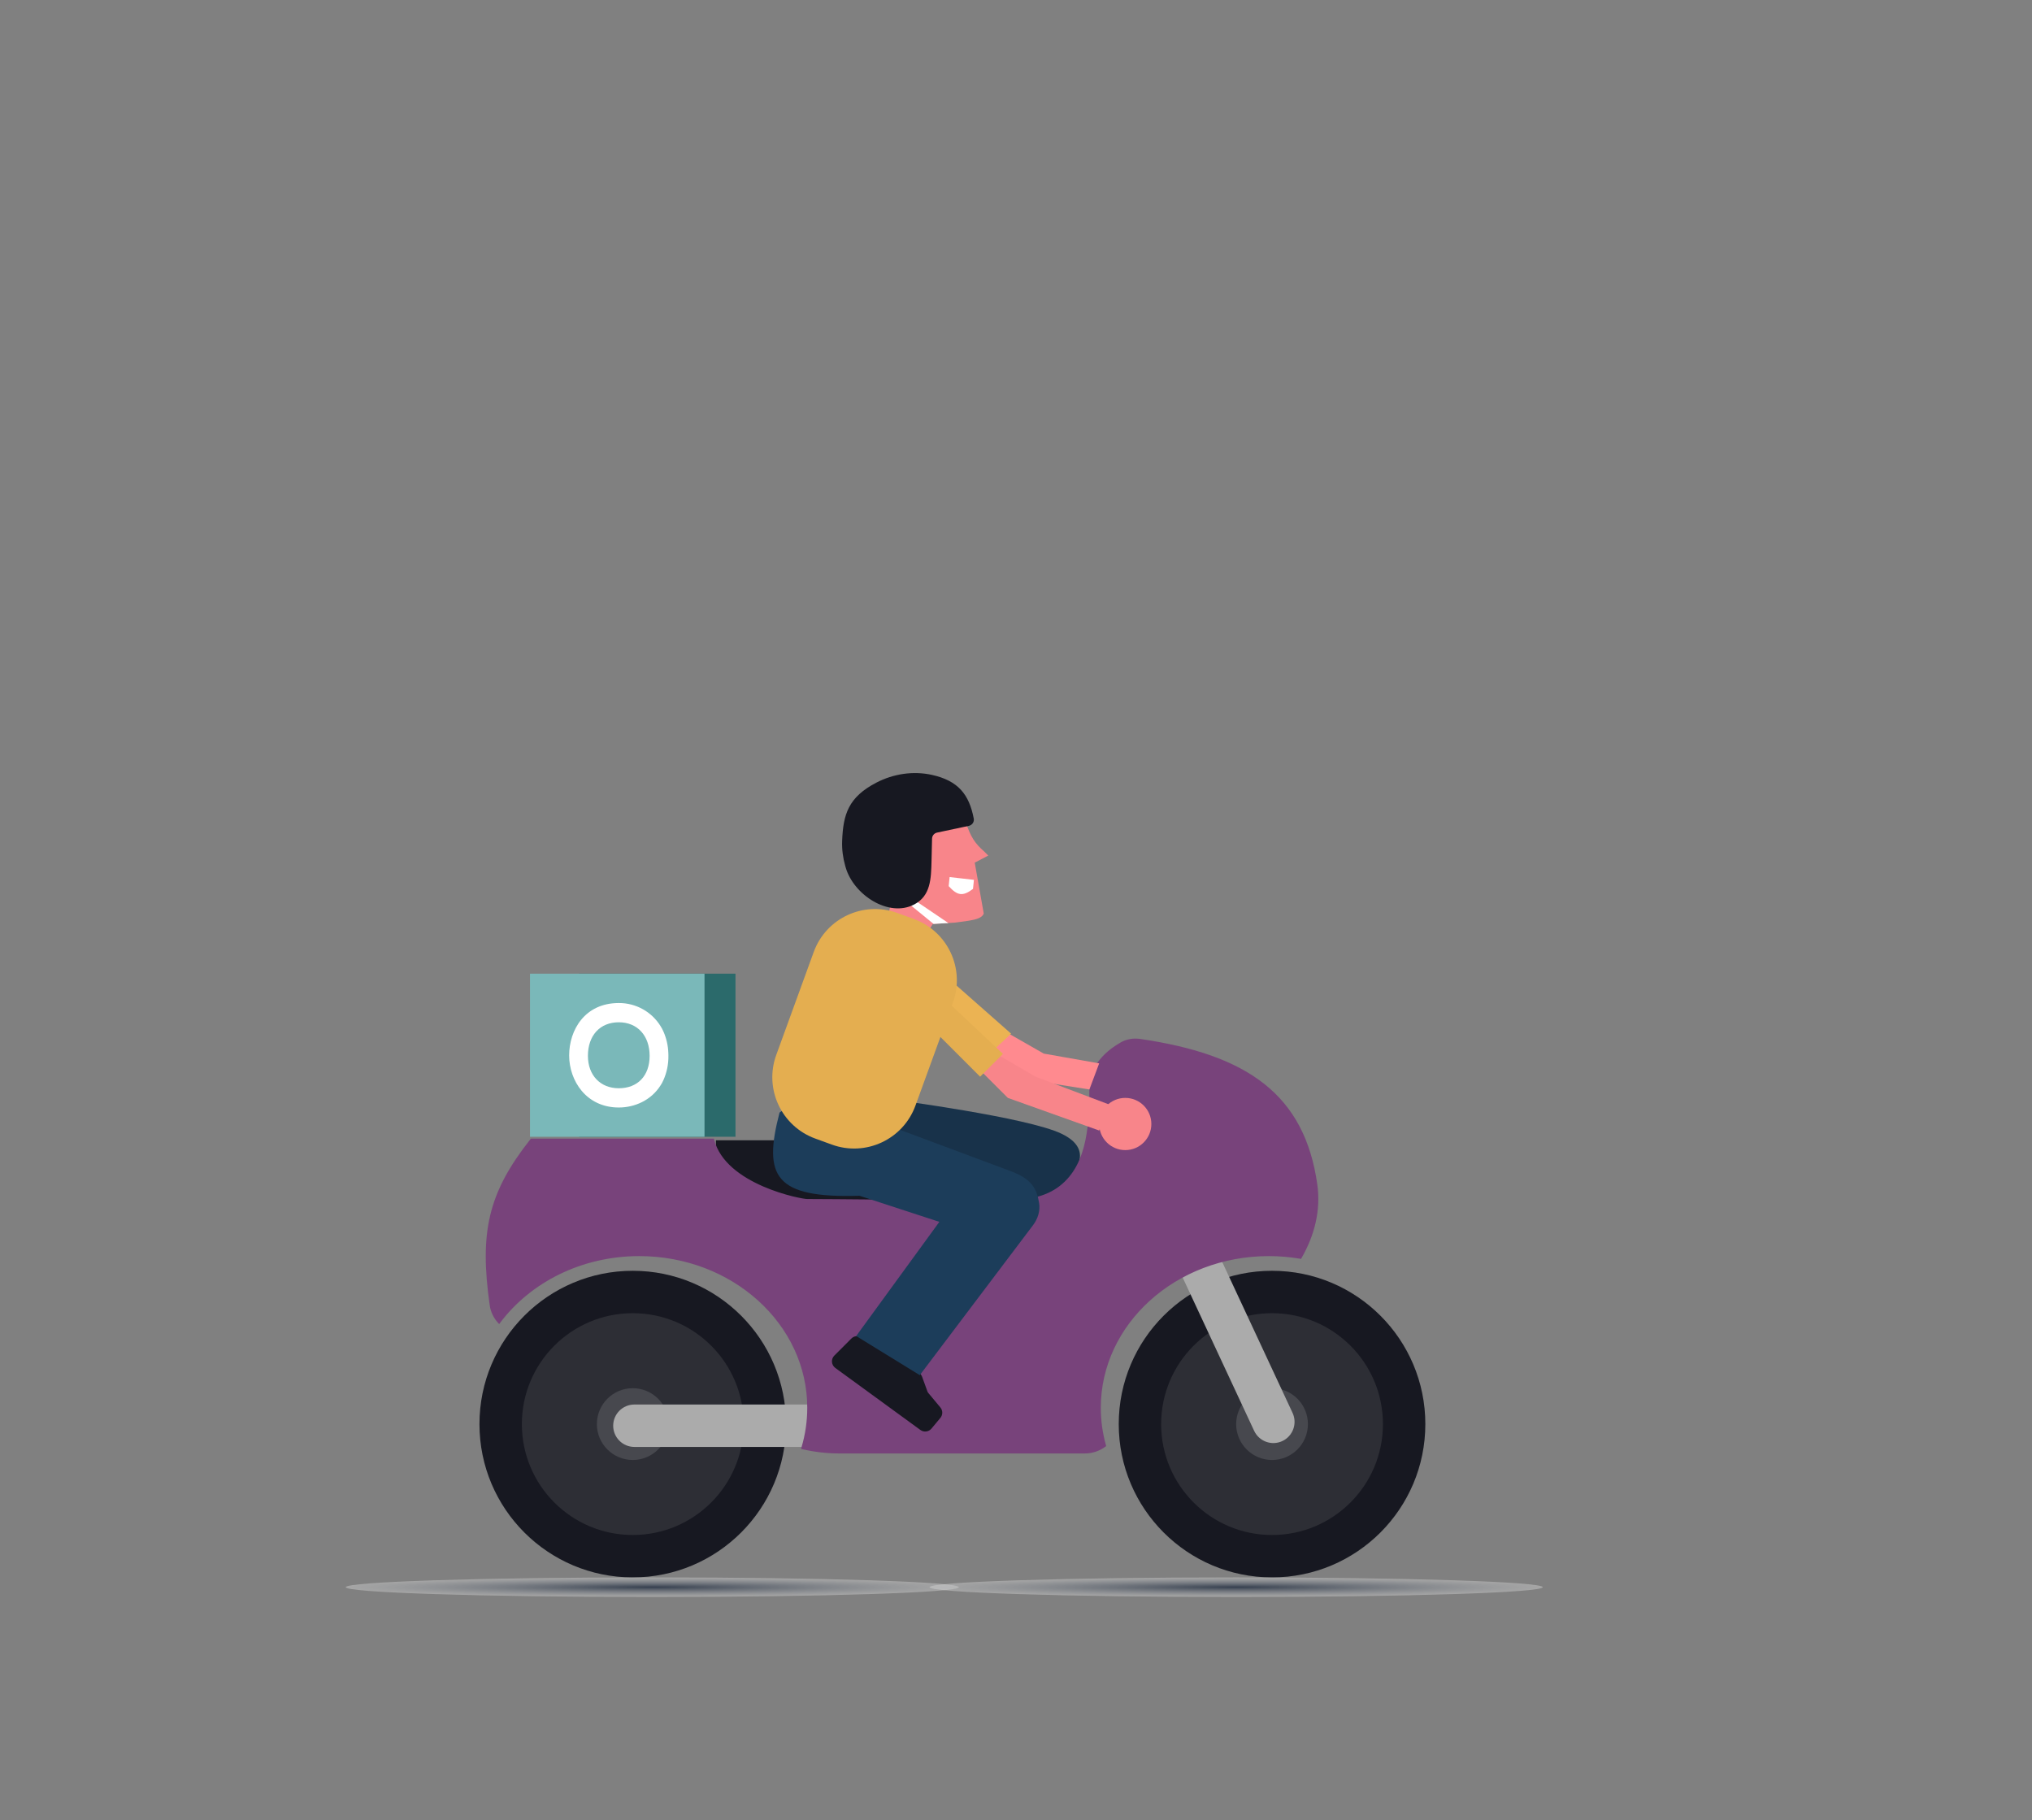 <svg width="623" height="558" viewBox="0 0 623 558" fill="none"
  xmlns="http://www.w3.org/2000/svg" class="rider-svg">
  <rect x="0" y="0" width="623" height="558" fill="#808080" stroke="none"/>
  <g id="transport-new">
    <g class="rider-plus-bike" id="Group">
      <g id="Group_2">
        <g id="rear-wheel">
          <path id="Vector_5" d="M194 483.586C219.957 483.586 241 462.543 241 436.586C241 410.629 219.957 389.586 194 389.586C168.043 389.586 147 410.629 147 436.586C147 462.543 168.043 483.586 194 483.586Z" fill="#171821" />
          <path id="Vector_6" d="M194 402.586C212.778 402.586 228 417.808 228 436.586C228 455.364 212.778 470.586 194 470.586C175.222 470.586 160 455.364 160 436.586C160 417.808 175.222 402.586 194 402.586Z" fill="#2D2E35" />
          <path id="Vector_7" d="M194 425.586C200.075 425.586 205 430.511 205 436.586C205 442.661 200.075 447.586 194 447.586C187.925 447.586 183 442.661 183 436.586C183 430.511 187.925 425.586 194 425.586Z" fill="#47484E" />
          <path class="bounce" id="Vector" d="M188.5 437.086C188.5 433.772 191.186 431.086 194.5 431.086H247.5V443.086H194.5C191.186 443.086 188.5 440.4 188.5 437.086Z" fill="#ABABAB" stroke="#ABABAB" />
        </g>
        <g id="front-wheel">
          <path id="Vector_9" d="M390 483.586C415.957 483.586 437 462.543 437 436.586C437 410.629 415.957 389.586 390 389.586C364.043 389.586 343 410.629 343 436.586C343 462.543 364.043 483.586 390 483.586Z" fill="#171821" />
          <path id="Vector_10" d="M390 402.586C408.778 402.586 424 417.808 424 436.586C424 455.364 408.778 470.586 390 470.586C371.222 470.586 356 455.364 356 436.586C356 417.808 371.222 402.586 390 402.586Z" fill="#2D2E35" />
          <path id="Vector_11" d="M390 425.586C396.075 425.586 401 430.511 401 436.586C401 442.661 396.075 447.586 390 447.586C383.925 447.586 379 442.661 379 436.586C379 430.511 383.925 425.586 390 425.586Z" fill="#47484E" />
          <path class="bounce" id="Vector_2" d="M392.939 441.338C389.936 442.738 386.366 441.439 384.966 438.436L360.665 386.322L371.541 381.25L395.842 433.364C397.242 436.368 395.943 439.937 392.939 441.338Z" fill="#ABABAB" stroke="#ABABAB" />
        </g>
        <g id="box">
          <path class="bounce" id="Vector_3" d="M225 299H178V348H225V299Z" fill="#2B6A6B" stroke="#2B6A6B" />
          <path class="bounce" id="Vector_4" d="M163.5 299H163V299.5V347.5V348H163.5H215H215.5V347.5V299.5V299H215H194.5H180H163.5Z" fill="#7AB8B9" stroke="#7AB8B9" />
          <path class="bounce" id="Vector_8" d="M204.905 322.771C204.827 320.52 204.32 318.308 203.409 316.246C203.27 315.94 203.135 315.638 202.979 315.349C202.823 315.06 202.697 314.862 202.55 314.625C199.825 310.174 194.954 307.466 189.713 307.5C179.259 307.5 174.5 315.824 174.5 323.561C174.5 331.297 179.727 339.53 189.713 339.53C194.559 339.53 199.635 337.344 202.528 332.738C202.675 332.505 202.823 332.268 202.957 332.035C203.109 331.755 203.252 331.457 203.387 331.164C204.441 328.818 204.966 326.273 204.927 323.707V323.427L204.905 322.771ZM189.713 333.626C184.061 333.626 180.252 329.646 180.252 323.69C180.252 317.441 183.965 313.4 189.713 313.4C195.461 313.4 199.17 317.536 199.17 323.69C199.17 329.844 195.461 333.626 189.713 333.626Z" fill="white" />
        </g>
        <path class="bounce" id="seat" d="M219.5 349.586V370.086V384.086H310.5V364.586C310.5 356.302 303.784 349.586 295.5 349.586H219.5Z" fill="#171821" />
        <path class="bounce" id="inner-thigh" d="M325.5 347.586C315 342.508 273.5 337.086 273.5 337.086V367.586H321C330.188 360.458 336 352.664 325.5 347.586Z" fill="#18324A" />
        <path class="bounce" id="Vector_15" fill-rule="evenodd" clip-rule="evenodd" d="M218.5 349.586H163C150.128 365.881 147.478 377.815 150.642 400.096C150.913 402.008 151.756 403.748 153.006 405.141C162.366 392.733 178.13 384.586 196 384.586C224.719 384.586 248 405.629 248 431.586C248 435.819 247.381 439.922 246.22 443.824C249.873 444.661 253.618 445.086 257.384 445.086H332.627C334.779 445.086 336.863 444.392 338.578 443.123C337.547 439.432 337 435.567 337 431.586C337 405.629 360.281 384.586 389 384.586C392.29 384.586 395.509 384.862 398.63 385.39C402.507 378.65 404.491 371.04 403.387 363.213C399.534 335.904 382.26 323.808 349.532 319.005C347.565 318.716 345.528 319.029 343.811 320.03C339.861 322.333 337.928 324.439 335.935 327.375C334.968 328.8 334.5 330.5 334.5 332.222C334.5 343.695 334.262 356.978 325.186 363.996C320.672 367.486 314.663 368.731 305.527 368.595C305.447 368.594 305.368 368.593 305.29 368.592C305.028 368.588 304.772 368.584 304.505 368.581C298.995 368.527 249.228 368.037 247.5 368.086C245.669 368.138 222.158 363.687 218.5 349.586Z" fill="#78437B" />
        <path class="bounce" id="Vector_12" d="M163 349.586V349.086H162.757L162.607 349.276L163 349.586ZM218.5 349.586L218.984 349.46L218.886 349.086H218.5V349.586ZM150.642 400.096L150.147 400.166L150.642 400.096ZM153.006 405.141L152.633 405.475L153.039 405.927L153.405 405.442L153.006 405.141ZM246.22 443.824L245.74 443.681L245.588 444.192L246.108 444.311L246.22 443.824ZM338.578 443.123L338.875 443.525L339.152 443.32L339.059 442.988L338.578 443.123ZM398.63 385.39L398.546 385.883L398.889 385.941L399.063 385.64L398.63 385.39ZM403.387 363.213L403.882 363.143L403.387 363.213ZM349.532 319.005L349.46 319.499L349.532 319.005ZM343.811 320.03L344.062 320.462L343.811 320.03ZM335.935 327.375L336.349 327.656L335.935 327.375ZM325.186 363.996L324.88 363.601L325.186 363.996ZM305.527 368.595L305.519 369.095L305.527 368.595ZM305.29 368.592L305.282 369.092L305.29 368.592ZM304.505 368.581L304.501 369.081L304.505 368.581ZM247.5 368.086L247.514 368.586L247.5 368.086ZM163 350.086H218.5V349.086H163V350.086ZM151.137 400.026C149.559 388.913 149.439 380.43 151.293 372.713C153.147 365.001 156.983 358.009 163.392 349.896L162.607 349.276C156.144 357.458 152.22 364.58 150.321 372.479C148.424 380.373 148.561 388.998 150.147 400.166L151.137 400.026ZM153.378 404.807C152.192 403.485 151.394 401.835 151.137 400.026L150.147 400.166C150.433 402.18 151.321 404.011 152.633 405.475L153.378 404.807ZM196 384.086C177.979 384.086 162.065 392.302 152.607 404.84L153.405 405.442C162.667 393.164 178.281 385.086 196 385.086V384.086ZM248.5 431.586C248.5 405.306 224.946 384.086 196 384.086V385.086C224.491 385.086 247.5 405.951 247.5 431.586H248.5ZM246.699 443.966C247.873 440.019 248.5 435.868 248.5 431.586H247.5C247.5 435.77 246.888 439.825 245.74 443.681L246.699 443.966ZM257.384 444.586C253.656 444.586 249.948 444.165 246.331 443.336L246.108 444.311C249.798 445.156 253.581 445.586 257.384 445.586V444.586ZM332.627 444.586H257.384V445.586H332.627V444.586ZM338.28 442.721C336.651 443.927 334.671 444.586 332.627 444.586V445.586C334.886 445.586 337.075 444.858 338.875 443.525L338.28 442.721ZM336.5 431.586C336.5 435.613 337.054 439.523 338.096 443.257L339.059 442.988C338.041 439.34 337.5 435.52 337.5 431.586H336.5ZM389 384.086C360.054 384.086 336.5 405.306 336.5 431.586H337.5C337.5 405.951 360.508 385.086 389 385.086V384.086ZM398.713 384.897C395.565 384.365 392.318 384.086 389 384.086V385.086C392.262 385.086 395.453 385.36 398.546 385.883L398.713 384.897ZM402.892 363.283C403.977 370.978 402.029 378.477 398.196 385.141L399.063 385.64C402.984 378.823 405.005 371.101 403.882 363.143L402.892 363.283ZM349.46 319.499C365.787 321.896 378.186 326.102 386.977 333.061C395.749 340.005 400.98 349.73 402.892 363.283L403.882 363.143C401.941 349.387 396.608 339.409 387.598 332.277C378.607 325.16 366.005 320.917 349.605 318.51L349.46 319.499ZM344.062 320.462C345.67 319.525 347.59 319.225 349.46 319.499L349.605 318.51C347.54 318.207 345.386 318.533 343.559 319.598L344.062 320.462ZM336.349 327.656C338.306 324.773 340.187 322.722 344.062 320.462L343.559 319.598C339.536 321.944 337.55 324.106 335.522 327.094L336.349 327.656ZM335 332.222C335 330.589 335.444 328.989 336.349 327.656L335.522 327.094C334.493 328.61 334 330.411 334 332.222H335ZM325.492 364.392C330.158 360.784 332.528 355.581 333.736 349.883C334.942 344.192 335 337.952 335 332.222H334C334 337.964 333.939 344.102 332.757 349.676C331.577 355.243 329.29 360.19 324.88 363.601L325.492 364.392ZM305.519 369.095C314.69 369.231 320.842 367.987 325.492 364.392L324.88 363.601C320.503 366.985 314.636 368.23 305.534 368.095L305.519 369.095ZM305.282 369.092C305.36 369.093 305.439 369.094 305.519 369.095L305.534 368.095C305.454 368.094 305.376 368.093 305.297 368.092L305.282 369.092ZM304.501 369.081C304.766 369.084 305.02 369.088 305.282 369.092L305.297 368.092C305.036 368.088 304.779 368.084 304.51 368.081L304.501 369.081ZM247.514 368.586C249.23 368.537 298.979 369.027 304.501 369.081L304.51 368.081C299.012 368.027 249.227 367.537 247.486 367.586L247.514 368.586ZM218.016 349.712C219.906 356.999 226.895 361.721 233.485 364.601C236.798 366.049 240.05 367.05 242.589 367.685C243.859 368.003 244.954 368.23 245.792 368.377C246.611 368.52 247.227 368.594 247.514 368.586L247.486 367.586C247.315 367.591 246.796 367.537 245.964 367.392C245.152 367.25 244.081 367.028 242.832 366.715C240.334 366.09 237.136 365.106 233.885 363.685C227.348 360.828 220.751 356.273 218.984 349.46L218.016 349.712Z" fill="#78437B" />
        <path class="bounce" id="shoe" d="M256.153 415.933L261.383 410.703C262.038 410.048 263.057 409.929 263.845 410.414L281.407 421.221C281.791 421.457 282.084 421.817 282.238 422.241L283.881 426.758C283.96 426.975 284.076 427.177 284.224 427.354L287.933 431.806C288.551 432.547 288.551 433.625 287.933 434.366L285.2 437.646C284.525 438.456 283.337 438.603 282.485 437.982L256.39 418.963C255.397 418.24 255.285 416.801 256.153 415.933Z" fill="#171821" stroke="#171821" stroke-linejoin="round" />
        <g id="arms">
          <path class="bounce" id="Vector_19" d="M303 323.975 L 308.775 316.586 L 320 323 L 337 326 L 334 334 L 315 331 L 303 323.975 Z" fill="#FF8A8F" />
          <path class="bounce" id="Vector_20" d="M309 336.586L300.5 328.086L305.5 323.086L317.5 330.086L340 338.586L337 346.586L309 336.586Z" fill="#F8858A" />
          <path class="bounce" id="Vector_21" d="M345 352.586C349.418 352.586 353 349.004 353 344.586C353 340.168 349.418 336.586 345 336.586C340.582 336.586 337 340.168 337 344.586C337 349.004 340.582 352.586 345 352.586Z" fill="#F8858A" />
          <path class="bounce" id="Vector_22" d="M310 316.89L292.638 301.586L286 307.803L302.851 323.586L303.362 323.108L310 316.89Z" fill="#EBB353" />
          <path class="bounce" id="Vector_23" d="M307.5 323.086L290.5 307.086L284 313.586L300.5 330.086L301 329.586L307.5 323.086Z" fill="#E4AE50" />
        </g>
        <path class="bounce" id="outer-thigh" d="M263.501 366.586C237.449 367.384 233.913 360.608 239.001 341.086L247.001 335.586L310.001 359.086C316.077 361.375 317.845 364.152 318.59 368.817C318.976 371.229 318.189 373.662 316.717 375.611L282.001 421.586L262.501 409.586L288.001 374.586L263.501 366.586Z" fill="#1C3D5A" />
        <path class="bounce" id="face" d="M301.814 261.103C298.824 258.513 297.585 256.497 296.08 252.008L277.692 254.974L272.552 279.689L282.635 288.586L285.997 283.248L292.719 282.852C297.743 282.199 300.869 281.918 301.616 280.084L298.848 264.464L303 262.289L301.814 261.103Z" fill="#F8858A" />
        <path class="bounce" id="chin-strap" d="M286.226 283.246L278.483 276.921L280.065 275.734L290.774 282.987L288.5 283.106L286.226 283.246Z" fill="white" />
        <path class="bounce" id="helmet" d="M285.703 237.555C293.756 239.331 297.141 243.539 298.548 250.958C298.743 251.989 298.052 252.968 297.025 253.186L287.303 255.248C286.421 255.435 285.784 256.203 285.763 257.104L285.607 263.802C285.475 269.507 285.33 274.649 280.273 277.292C272.498 281.357 261.727 274.375 259.287 265.947C259.239 265.78 259.191 265.612 259.143 265.443C258.438 262.964 258.097 260.385 258.196 257.81C258.508 249.72 260.045 244.415 268.694 239.928C273.9 237.226 279.976 236.293 285.703 237.555Z" fill="#171821" />
        <path class="bounce" id="mouth" d="M298.315 272.516L298.602 269.736L294.875 269.309L291.147 268.882L290.86 271.662C293.558 274.613 295.173 274.873 298.315 272.516Z" fill="white" />
        <path class="bounce" id="rider-body" d="M280.206 281.746L275.119 279.894C264.739 276.117 253.262 281.468 249.485 291.848L237.996 323.413C234.218 333.792 239.57 345.269 249.949 349.047L255.036 350.898C265.416 354.676 276.893 349.324 280.671 338.945L292.159 307.38C295.937 297.001 290.585 285.524 280.206 281.746Z" fill="#E4AE50" />
        <path id="Vector_32" d="M200 489.586C251.915 489.586 294 488.243 294 486.586C294 484.929 251.915 483.586 200 483.586C148.085 483.586 106 484.929 106 486.586C106 488.243 148.085 489.586 200 489.586Z" fill="url(#paint0_radial_16_92)" fill-opacity="0.7" />
        <path id="Vector_33" d="M379 489.586C430.915 489.586 473 488.243 473 486.586C473 484.929 430.915 483.586 379 483.586C327.085 483.586 285 484.929 285 486.586C285 488.243 327.085 489.586 379 489.586Z" fill="url(#paint1_radial_16_92)" fill-opacity="0.7" />
      </g>
    </g>
  </g>
  <defs>
    <radialGradient id="paint0_radial_16_92" cx="0" cy="0" r="1" gradientUnits="userSpaceOnUse" gradientTransform="translate(200 486.586) rotate(90) scale(3 94)">
      <stop stop-color="#16243A" />
      <stop offset="1" stop-color="#D9D9D9" stop-opacity="0.6" />
    </radialGradient>
    <radialGradient id="paint1_radial_16_92" cx="0" cy="0" r="1" gradientUnits="userSpaceOnUse" gradientTransform="translate(379 486.586) rotate(90) scale(3 94)">
      <stop stop-color="#16243A" />
      <stop offset="1" stop-color="#D9D9D9" stop-opacity="0.6" />
    </radialGradient>
  </defs>
</svg>
